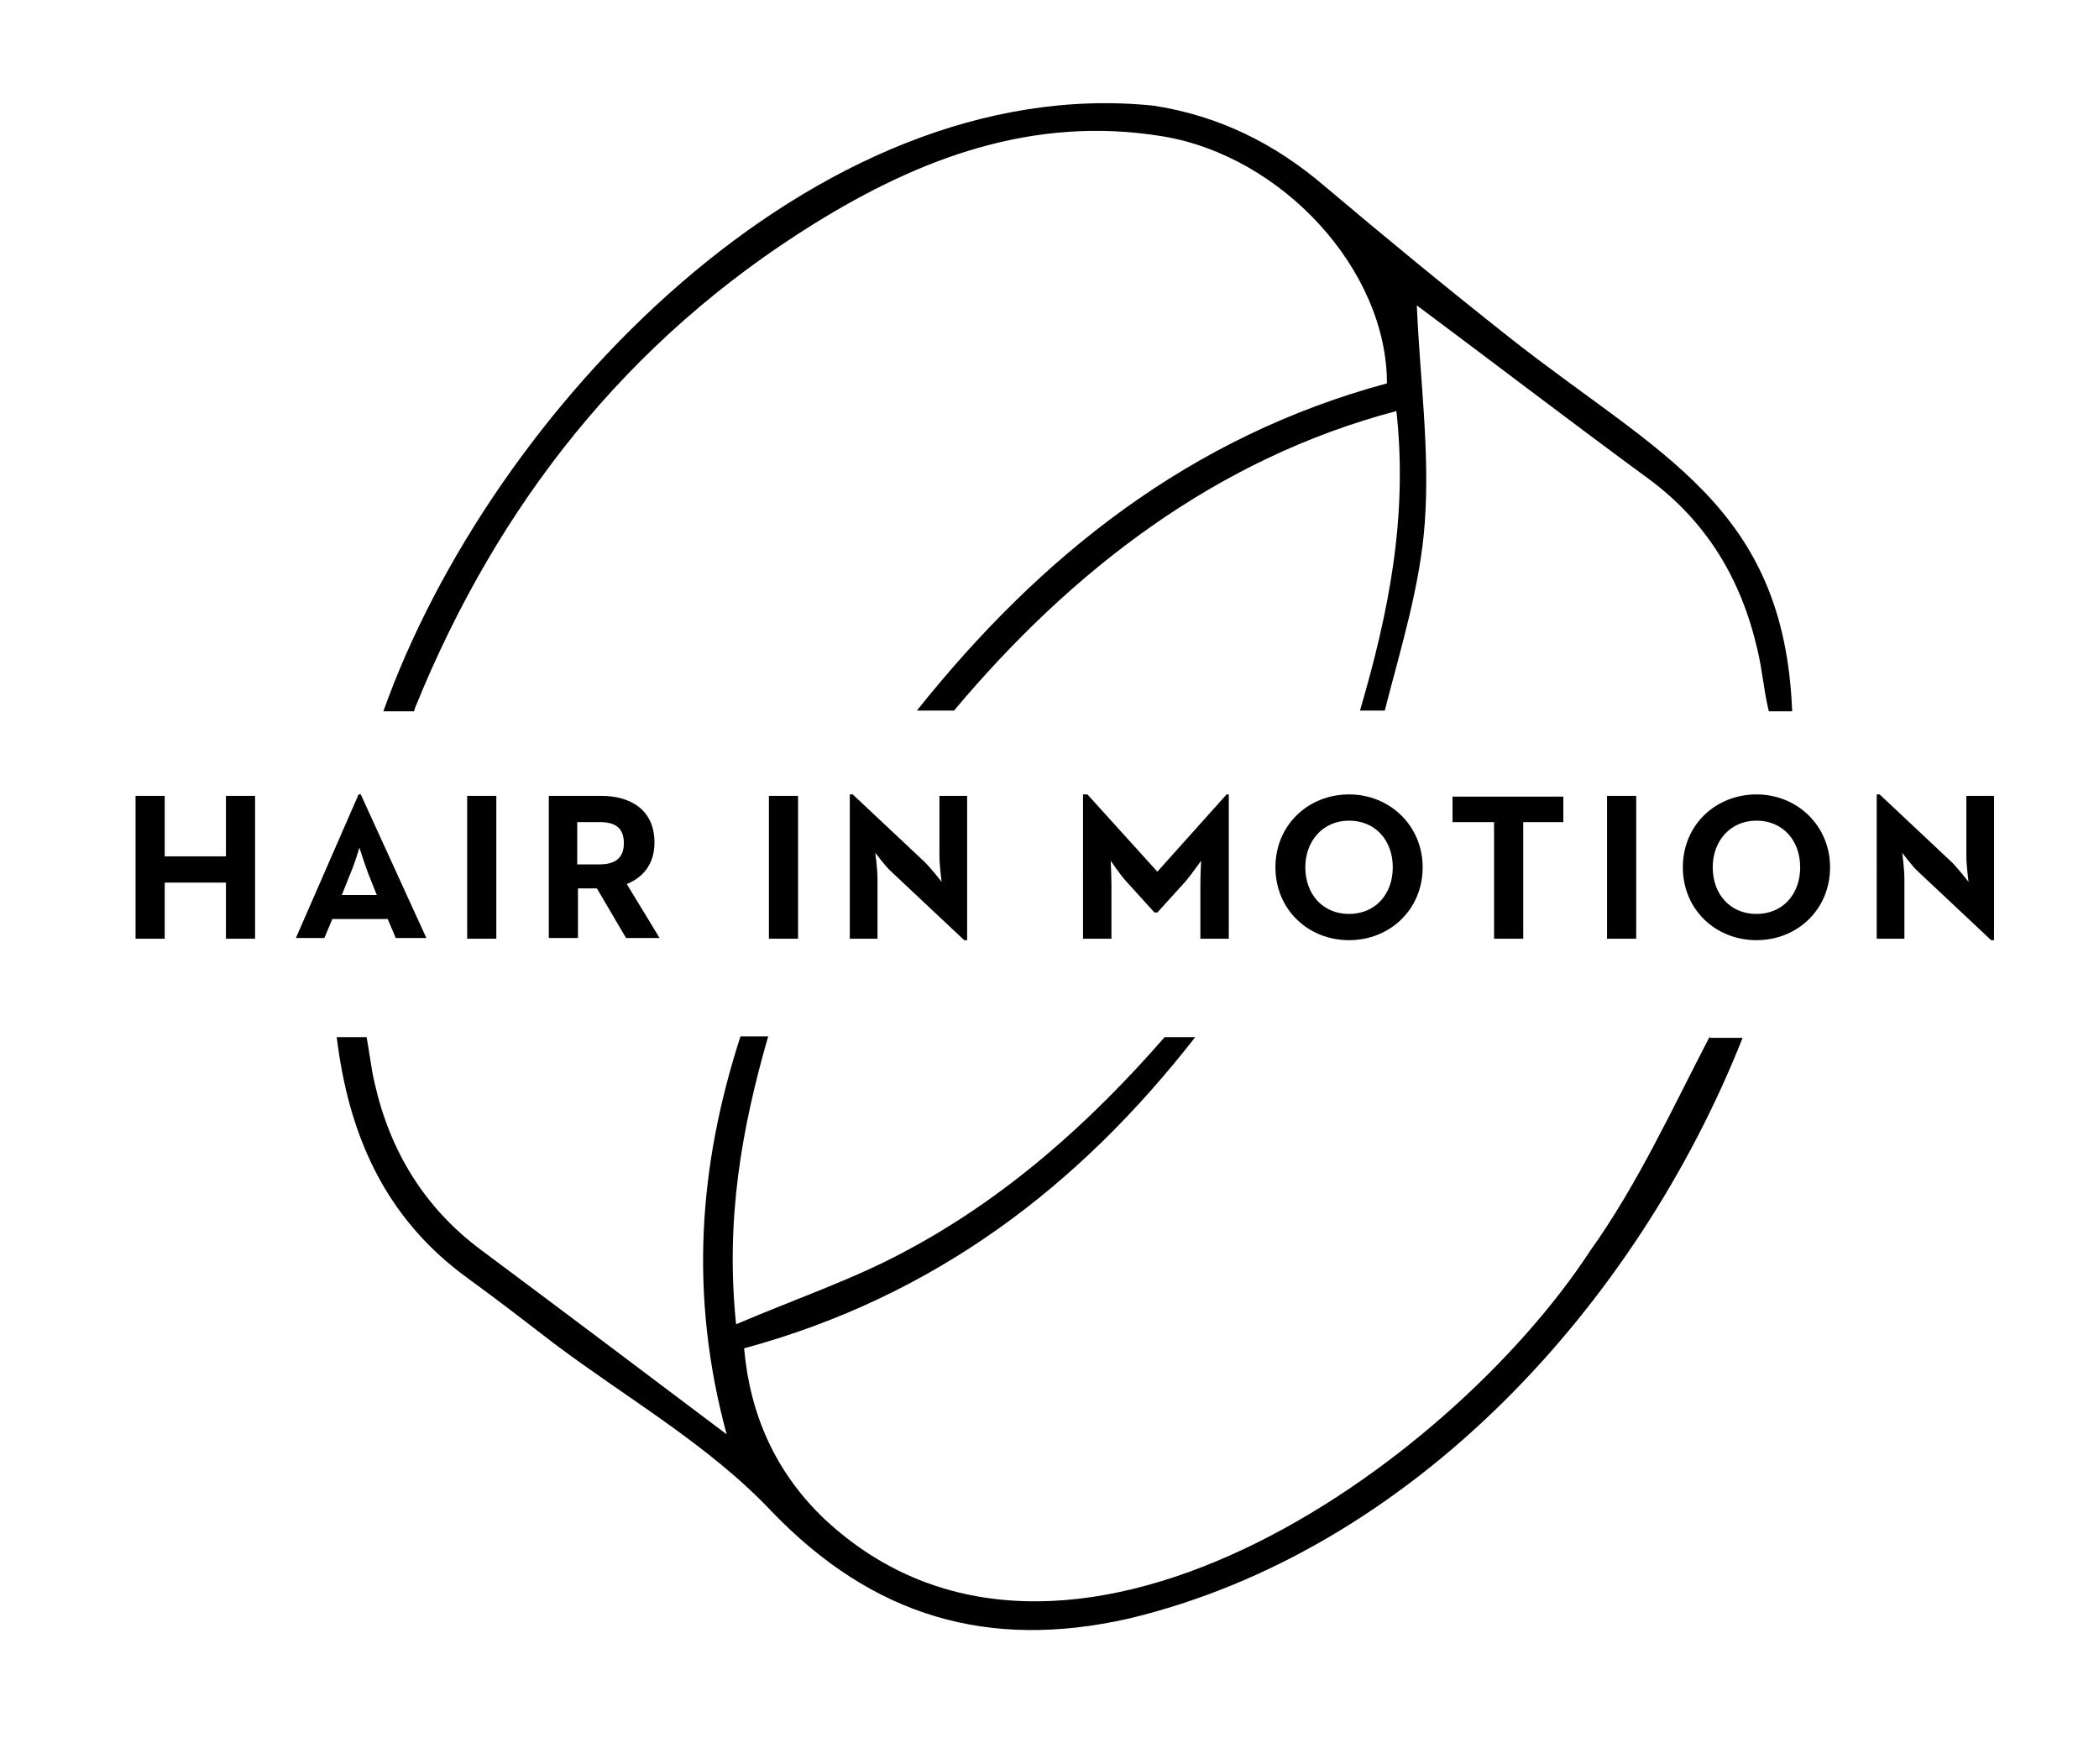 <?xml version="1.0" encoding="UTF-8"?>
<!-- Generator: Adobe Illustrator 26.2.1, SVG Export Plug-In . SVG Version: 6.00 Build 0)  -->
<svg version="1.1" id="Capa_1" xmlns="http://www.w3.org/2000/svg" xmlns:xlink="http://www.w3.org/1999/xlink" x="0px" y="0px" viewBox="0 0 288 242" style="enable-background:new 0 0 288 242;" xml:space="preserve">
<g>
	<path d="M234.6,142.2c-5.2,10-9.9,20.3-16.4,29.4c-19.4,29.7-72.5,67.3-105.1,36.8c-6.7-6.4-10.2-14.3-11-23.4   c26.2-7.1,46-22.3,61.9-42.7h-4.2C149.6,154,138,164.4,124,171.8c-7.1,3.8-14.8,6.4-23,9.9c-1.5-14.4,0.8-27,4.4-39.5h-3.8   c-5.7,17.6-7.1,35.4-1.9,54.6c-11.8-8.9-22.7-17.1-33.7-25.3c-7.8-5.8-12.5-13.6-14.6-22.9c-0.5-2.1-0.7-4.2-1.1-6.3h-4.1   c1.6,13.1,6.4,24.7,18,33.1c4,2.9,8,6,11.9,9c10,7.5,21.2,13.9,29.7,22.9c14,14.6,29.9,19.1,49,14.8c39-9.3,69.8-43.1,84.3-79.7   H234.6z"/>
	<path d="M56.8,97.6c0.1-0.2,0.1-0.4,0.2-0.6c11.3-27.8,29.1-50.4,54.7-66.3c14.5-9,30.1-14.9,47.8-12c16.4,2.7,30.8,18.3,30.8,33.9   c-27,7.3-47.5,23.6-64.5,44.9h5.1c16.1-19.2,36-34.6,60.7-41.1c1.6,14.6-1.1,27.8-5,41.1h3.4c2.2-8.6,4.9-17.2,5.5-25.9   c0.7-9.9-0.7-19.9-1.1-29.7c10.2,7.6,20.9,15.8,31.8,23.8c8,5.9,12.7,13.8,14.9,23.3c0.7,2.8,0.9,5.8,1.6,8.6h3.2   c-1.1-28.3-18.4-35.2-38.8-51.3c-8.6-6.8-17-13.7-25.4-20.8c-6.8-5.8-14.4-9.6-23.4-11C111.8,9.7,67.3,56.3,52.6,97.6H56.8z"/>
</g>
<g>
	<path d="M18.6,109.2h4v8.3H31v-8.3h4v19.6h-4v-7.7h-8.4v7.7h-4V109.2z"/>
	<path d="M49.2,109h0.3l9,19.7h-4.2l-1.1-2.6h-7.6l-1.1,2.6h-3.9L49.2,109z M51.7,122.8l-1.2-3c-0.5-1.3-1.1-3.3-1.2-3.5   c0,0.1-0.6,2.1-1.2,3.5l-1.2,3H51.7z"/>
	<path d="M64.1,109.2h4v19.6h-4V109.2z"/>
	<path d="M75.2,109.2h7.3c4,0,7.3,1.9,7.3,6.4c0,3-1.6,4.8-3.8,5.7l4.5,7.4h-4.6l-4-6.8h-2.6v6.8h-4V109.2z M82.3,118.6   c2,0,3.3-0.8,3.3-2.9c0-2.2-1.3-2.9-3.3-2.9h-3.1v5.8H82.3z"/>
	<path d="M105.5,109.2h4v19.6h-4V109.2z"/>
	<path d="M122.4,119.7c-1-0.9-2.3-2.7-2.3-2.7s0.3,2.2,0.3,3.6v8.2h-3.8V109h0.4l9.9,9.3c0.9,0.9,2.3,2.7,2.3,2.7s-0.3-2.2-0.3-3.6   v-8.2h3.8V129h-0.4L122.4,119.7z"/>
	<path d="M148.9,109h0.3l9.6,10.6l9.5-10.6h0.3v19.8h-3.9v-7.3c0-1.3,0.1-3.4,0.1-3.4s-1.2,1.7-2.1,2.8l-3.9,4.3h-0.4l-3.9-4.3   c-0.9-1-2.1-2.8-2.1-2.8s0.1,2.1,0.1,3.4v7.3h-3.9V109z"/>
	<path d="M175,119c0-5.8,4.5-10,10.1-10c5.6,0,10.1,4.3,10.1,10c0,5.8-4.5,10-10.1,10C179.5,129,175,124.8,175,119z M191.1,119   c0-3.7-2.4-6.4-6-6.4c-3.6,0-6,2.8-6,6.4c0,3.7,2.4,6.4,6,6.4C188.7,125.4,191.1,122.7,191.1,119z"/>
	<path d="M204.9,112.8h-5.6v-3.5h15.2v3.5H209v16h-4V112.8z"/>
	<path d="M220.5,109.2h4v19.6h-4V109.2z"/>
	<path d="M230.9,119c0-5.8,4.5-10,10.1-10c5.6,0,10.1,4.3,10.1,10c0,5.8-4.5,10-10.1,10C235.4,129,230.9,124.8,230.9,119z M247,119   c0-3.7-2.4-6.4-6-6.4s-6,2.8-6,6.4c0,3.7,2.4,6.4,6,6.4S247,122.7,247,119z"/>
	<path d="M263.3,119.7c-1-0.9-2.3-2.7-2.3-2.7s0.3,2.2,0.3,3.6v8.2h-3.8V109h0.4l9.9,9.3c0.9,0.9,2.3,2.7,2.3,2.7s-0.3-2.2-0.3-3.6   v-8.2h3.8V129h-0.4L263.3,119.7z"/>
</g>
</svg>